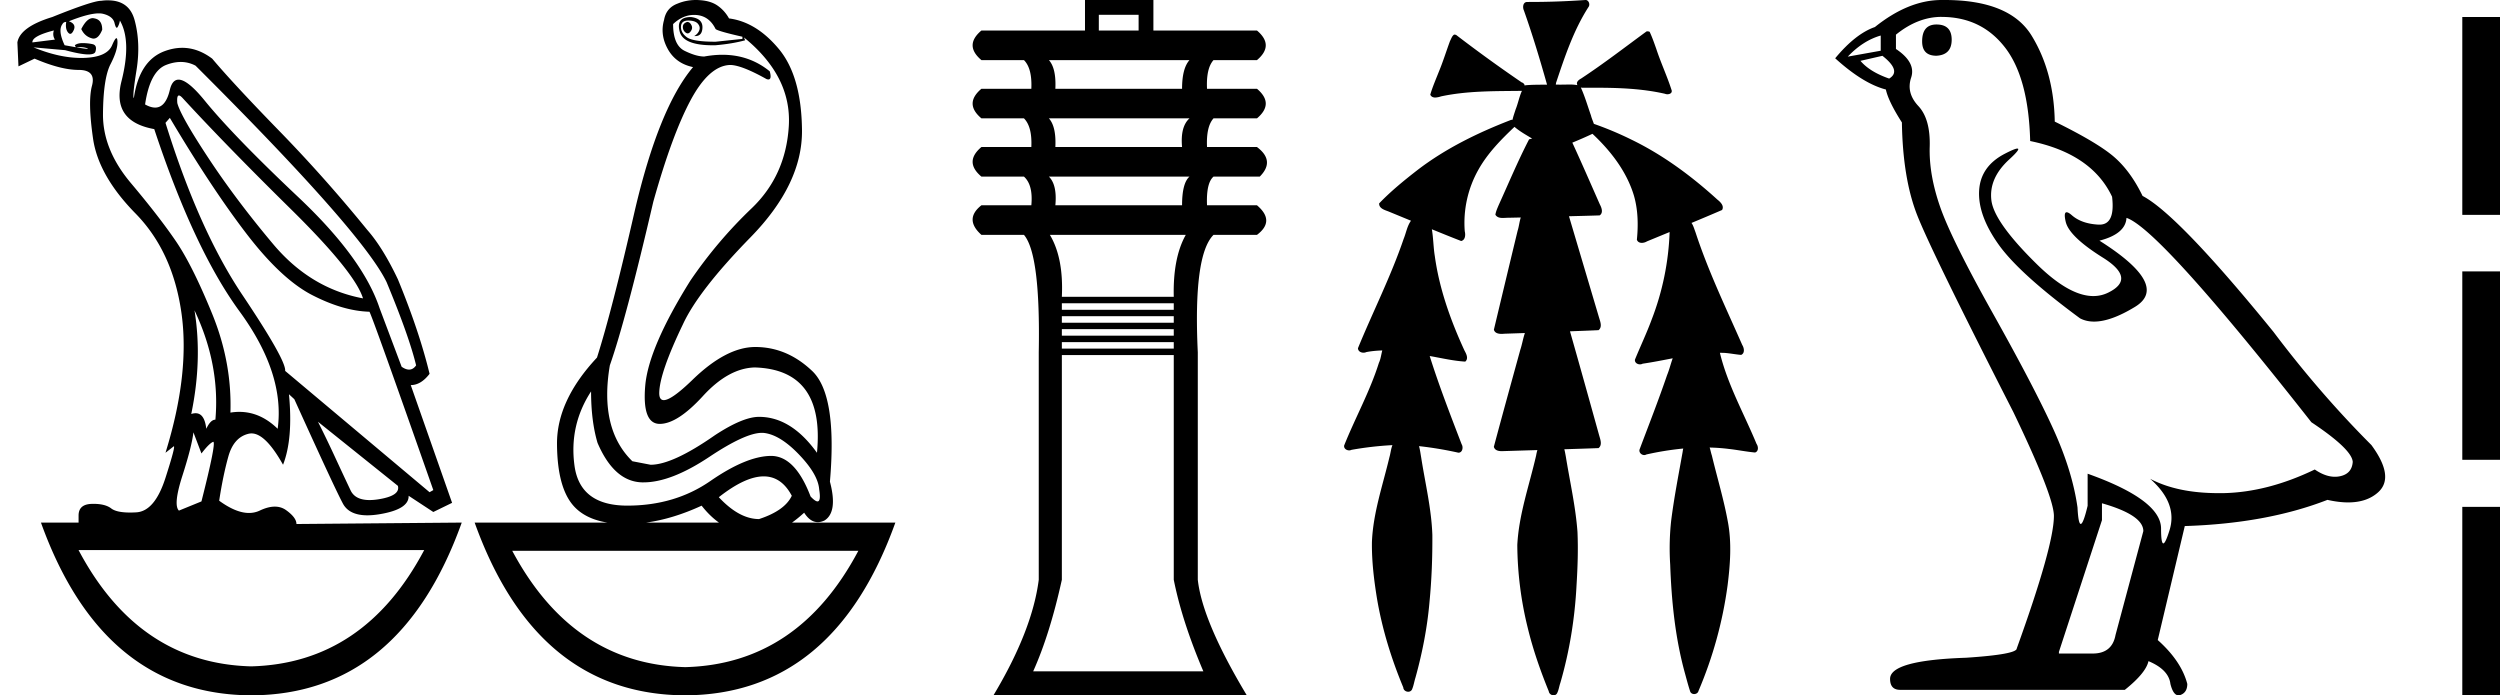 <svg xmlns="http://www.w3.org/2000/svg" width="64.717" height="18"><path d="M17.788.568q-.111.037-.111.128t.07.146q.027.022.054.022.04 0 .077-.05.063-.081.021-.163-.041-.083-.11-.083zM2.4.47q-.153 0-.296.282.084.183.264.237.028.01.054.01.131 0 .224-.229 0-.255-.194-.292Q2.425.47 2.399.47zM1.395.787q-.042.128.027.238l-.583.073q-.014-.164.556-.31zm.568.436zm.105-.003q.12 0 .195.033.027.012 0 .012-.052 0-.288-.04.05-.005.093-.005zm2.564 1.252q.035 0 .097.068 1.125 1.223 2.792 2.865Q9.19 7.048 9.397 7.724 8.035 7.468 7.07 6.318q-.966-1.15-1.681-2.236-.716-1.086-.799-1.414-.017-.196.042-.196zm.046-.868q.202 0 .384.096 4.321 4.308 4.946 5.604.584 1.405.764 2.154-.076.11-.182.11-.087 0-.193-.074l-.57-1.515q-.43-1.296-2.104-2.875-1.674-1.579-2.424-2.5-.441-.542-.676-.542-.164 0-.227.268-.108.455-.38.455-.115 0-.26-.081.126-.858.542-1.022.198-.078.38-.078zm.357 6.43q.666 1.405.541 2.83-.125 0-.236.236-.045-.403-.277-.403-.051 0-.112.02.292-1.405.084-2.683zM2.557.346q.066 0 .116.013.25.063.292.237.029.122.058.122.013 0 .025-.022.042-.073.056-.164.305.53.041 1.57t.848 1.24q1.028 3.104 2.209 4.72 1.18 1.615.986 3.038-.449-.438-.993-.438-.113 0-.23.019.042-1.296-.472-2.556t-.945-1.889q-.43-.63-1.16-1.497-.73-.867-.722-1.789.007-.921.194-1.286.188-.365.181-.584-.003-.091-.027-.091-.035 0-.112.182-.132.31-.73.328l-.07.001q-.568 0-1.235-.274l.82.073q.404.11.601.11.162 0 .183-.074.049-.164-.076-.192-.125-.027-.257-.027t-.201.055l.026.052-.29-.052Q1.492.787 1.617.623q.028-.055.097-.055-.028.183.049.274.028.034.056.034.046 0 .09-.098.07-.155-.125-.228.511-.204.773-.204zm15.412.04q.375 0 .555.365.056.055.695.2v.056l-.695.073q-.597 0-.75-.12-.153-.118-.146-.273.007-.155.188-.155.18 0 .25.082t.035.173q-.035.092-.132.147h.028q.18 0 .187-.22.007-.237-.299-.273-.389 0-.291.374.092.357.854.357l.076-.001q.431-.037.765-.128L19.26.97q1.236 1.004 1.16 2.29-.077 1.288-.966 2.136-.889.85-1.584 1.871-1.083 1.734-1.167 2.72-.083.986.376.986.458 0 1.118-.721.66-.721 1.34-.74 1.82.055 1.612 2.209-.667-.93-1.5-.93-.417 0-1.14.474-1.097.766-1.667.766l-.472-.091q-.861-.84-.583-2.482.416-1.187 1.125-4.235.486-1.734.965-2.628.48-.895 1.022-.913.291 0 .944.365.027.01.047.01.094 0 .037-.21-.526-.429-1.226-.429-.225 0-.47.045-.208 0-.506-.146-.3-.146-.3-.694.251-.237.543-.237zM4.396 3.05q1.083 1.825 1.986 3.002.903 1.178 1.702 1.588.799.411 1.48.43.083.145 1.653 4.617l-.097.055-3.738-3.14q.028-.273-1.104-1.962-1.132-1.687-1.994-4.46l.112-.128zm3.834 7.867l2.07 1.66q.07.256-.5.348-.127.02-.233.02-.37 0-.49-.248-.152-.32-.389-.831-.236-.511-.458-.95zm7.071-.785q0 .767.167 1.332.43 1.004 1.153 1.023h.038q.711 0 1.699-.657.938-.625 1.365-.625.034 0 .066.004.416.055.903.566.486.51.514.894.05.311-.043.311-.06 0-.18-.128-.399-1.05-1.024-1.05h-.01q-.633.01-1.557.648-.923.639-2.153.639t-1.368-1.04q-.14-1.04.43-1.917zm-10.294 1.06l.208.547q.195-.255.299-.3l.005-.002q.088 0-.304 1.543l-.583.238q-.153-.146.09-.904.243-.757.285-1.122zm14.763 1.14q.461 0 .727.502-.18.384-.847.603-.514 0-1.042-.566.685-.539 1.162-.539zm-1.607.758q.207.265.448.438h-1.883q.692-.095 1.435-.438zm-7.182 1.15Q9.427 17.175 6.5 17.25q-2.913-.076-4.467-3.011zm11.239.018q-1.554 2.935-4.48 3.012-2.913-.077-4.48-3.012zM2.796.008q-.084 0-.179.013-.222 0-1.264.42-.834.255-.903.657l.028.62.417-.2q.68.292 1.139.292.458 0 .347.41-.111.411.028 1.37.139.958 1.097 1.934.959.977 1.188 2.556.23 1.578-.41 3.641l.209-.164q.004-.004.007-.004.046 0-.216.816-.277.867-.757.894-.084.005-.16.005-.348 0-.486-.105-.155-.12-.462-.12l-.045.001q-.34.01-.34.302v.182H1.06Q2.66 17.982 6.507 18q3.849-.018 5.446-4.472l-4.279.037q0-.165-.264-.356-.129-.094-.296-.094-.175 0-.391.103-.13.061-.278.061-.337 0-.771-.317.097-.639.236-1.14.139-.503.528-.594.036-.008.073-.008.362 0 .816.811.264-.675.153-1.825l.139.128q1.042 2.3 1.257 2.701.163.305.634.305.15 0 .331-.031.75-.128.737-.475l.639.42.486-.237-1.07-3.048q.264 0 .487-.292-.264-1.096-.82-2.446-.39-.822-.792-1.278Q8.411 4.603 7.23 3.39T5.493 1.518q-.373-.28-.775-.28-.226 0-.461.088-.653.246-.792 1.214-.042-.037.07-.73.11-.694-.05-1.287-.138-.514-.689-.514zM18.016 0q-.252 0-.478.094-.292.11-.347.42-.111.383.097.757.208.374.653.466-.89 1.058-1.514 3.741-.584 2.556-.973 3.779-1.042 1.113-1.035 2.236.007 1.122.424 1.597.301.343.878.438h-3.434q1.597 4.454 5.446 4.472 3.848-.018 5.445-4.472h-2.674q.153-.11.313-.256.156.245.354.245.083 0 .174-.044.347-.219.139-1.004.194-2.245-.459-2.865-.653-.621-1.473-.621-.75 0-1.625.849-.543.526-.743.526-.124 0-.118-.198.014-.52.611-1.761.403-.876 1.75-2.254 1.348-1.378 1.334-2.775-.014-1.396-.597-2.099-.584-.703-1.292-.794-.111-.2-.292-.328Q18.4.02 18.1.003 18.059 0 18.017 0zm11.459.383V.79h-1.03V.383zm1.317 1.173q-.192.215-.192.742h-3.28q.025-.527-.167-.742zm0 1.508q-.24.215-.192.742h-3.28q.025-.527-.167-.742zm0 1.508q-.192.167-.192.742h-3.28q.049-.527-.167-.742zm-.096 1.508q-.335.598-.311 1.604h-2.897q.048-1.006-.31-1.604zm-.311 1.771v.168h-2.897V7.85zm0 .335v.168h-2.897v-.168zm0 .335v.168h-2.897V8.52zm0 .335v.168h-2.897v-.168zm0 .335v5.817q.215 1.077.766 2.37h-4.405q.431-.958.742-2.37V9.191zM28.087 0v.79h-2.681q-.455.383 0 .766h1.101q.215.215.191.742h-1.292q-.455.383 0 .766h1.101q.215.215.191.742h-1.292q-.455.383 0 .766h1.101q.24.215.191.742h-1.292q-.455.359 0 .766h1.101q.43.502.383 3.04v5.888q-.168 1.316-1.173 2.992h6.559q-1.15-1.915-1.269-2.992V9.12q-.12-2.514.407-3.04h1.125q.479-.36 0-.766h-1.293q-.024-.575.168-.742h1.197q.407-.407-.072-.766h-1.293q-.024-.527.168-.742h1.125q.455-.383 0-.766h-1.293q-.024-.527.168-.742h1.125q.455-.383 0-.766h-2.681V0zm12.956 0a20.674 20.674 0 0 1-1.514.051c-.108.006-.117.143-.08.22.224.632.417 1.274.599 1.92h-.026c-.18.003-.362 0-.539.017l-.009.014c-.01-.041-.038-.078-.08-.088a38.275 38.275 0 0 1-1.7-1.23.156.156 0 0 0-.042-.008.06.06 0 0 0-.01 0c-.055.035-.076.112-.107.169-.097.263-.18.533-.288.792-.077.196-.163.392-.222.594.026.056.075.074.129.074a.537.537 0 0 0 .15-.03c.688-.147 1.395-.134 2.094-.143-.07.153-.1.324-.163.48-.028.089-.062.179-.081.27a.123.123 0 0 0-.017-.001c-.007 0-.014 0-.021.003-.854.33-1.687.735-2.416 1.293-.348.27-.693.55-.998.868-.007.128.138.17.234.206l.59.243c-.1.137-.126.315-.19.47-.33.969-.795 1.884-1.183 2.83.002.078.074.116.144.116a.177.177 0 0 0 .074-.016c.137-.026.275-.038.412-.042-.029.107-.04.221-.088.322-.232.74-.612 1.42-.899 2.138-.013.078.06.127.13.127.02 0 .041-.005.06-.014a8.6 8.6 0 0 1 1.06-.122c-.04.099-.048.21-.078.312-.172.726-.423 1.443-.453 2.195-.007.49.052.978.13 1.46.134.793.373 1.565.682 2.307.003.068.066.11.126.11a.108.108 0 0 0 .097-.054c.045-.1.06-.212.093-.316.178-.643.306-1.3.363-1.964.055-.573.077-1.15.073-1.725-.023-.675-.184-1.333-.288-1.997-.017-.1-.03-.203-.057-.302a9.379 9.379 0 0 1 1.02.17c.107 0 .131-.143.083-.219-.29-.756-.584-1.512-.827-2.284l.035.006c.293.053.588.121.885.139.093-.078.026-.204-.02-.288-.357-.776-.65-1.591-.767-2.441-.038-.23-.037-.467-.077-.697.253.103.505.206.759.304.11-.026.115-.162.093-.252a2.806 2.806 0 0 1 .356-1.599c.238-.424.581-.772.931-1.104.14.12.3.208.457.303l-.079.02c-.288.557-.53 1.136-.789 1.707-.033.08-.071.16-.083.245.043.07.115.083.19.083.047 0 .096-.005.139-.005h.007l.321-.007c-.036.11-.046.234-.082.344-.206.853-.41 1.706-.614 2.56.024.09.115.109.2.109.026 0 .05-.002.073-.004l.53-.018c-.049.14-.071.29-.118.43-.23.838-.462 1.676-.686 2.515.025.093.118.113.205.113a902.933 902.933 0 0 1 .922-.028 1.156 1.156 0 0 0-.032.138c-.176.77-.447 1.524-.488 2.318a9.17 9.17 0 0 0 .268 2.137c.136.565.328 1.115.547 1.652.008.062.067.103.124.103a.101.101 0 0 0 .087-.046c.047-.084.056-.184.088-.274.24-.825.376-1.678.42-2.536.028-.457.044-.915.024-1.373-.048-.656-.196-1.299-.301-1.947-.012-.064-.022-.13-.04-.193.296-.01.59-.018.886-.03.104-.081.046-.224.017-.327-.25-.899-.5-1.799-.756-2.696.246-.01.493-.018.739-.03.103-.08.045-.221.014-.324l-.779-2.625c.265-.007.53-.013.794-.022.1-.066.051-.2.005-.285-.236-.534-.468-1.069-.712-1.598.176-.073.35-.148.521-.229.471.441.883.971 1.072 1.595.108.371.116.764.078 1.146.02.06.072.082.127.082a.265.265 0 0 0 .134-.039l.59-.243-.004.004a6.942 6.942 0 0 1-.464 2.262c-.13.353-.292.692-.434 1.04-.008.076.062.121.13.121a.136.136 0 0 0 .069-.017c.26-.038.519-.09.779-.14-.052.144-.088.295-.146.436-.221.648-.472 1.286-.713 1.927-.018.076.05.142.122.142a.107.107 0 0 0 .055-.015 7.66 7.66 0 0 1 .955-.154.761.761 0 0 0-.016.088c-.106.595-.223 1.19-.298 1.79a6.64 6.64 0 0 0-.024 1.128c.034.95.13 1.904.385 2.823.043.157.084.315.135.468.02.04.06.059.1.059.05 0 .1-.028.113-.082a10.56 10.56 0 0 0 .753-2.734c.068-.546.11-1.104.006-1.648-.105-.578-.277-1.142-.414-1.714-.023-.066-.034-.138-.057-.204.164.004.328.015.492.036.228.025.454.072.683.093.096-.028.088-.155.04-.222-.319-.77-.734-1.505-.939-2.317l-.01-.043.115.003c.145.01.29.04.435.052.102-.045.077-.18.029-.256-.424-.964-.883-1.916-1.211-2.919-.03-.078-.053-.166-.099-.235l-.007-.005c.265-.11.53-.222.794-.336.062-.106-.043-.207-.12-.268-.676-.615-1.419-1.165-2.244-1.562a8.657 8.657 0 0 0-.955-.4c-.024-.073-.058-.145-.075-.217-.085-.241-.156-.49-.262-.723a.335.335 0 0 0 .07.006l.08-.001a37.286 37.286 0 0 1 .203 0c.612 0 1.228.02 1.826.157.018.008.04.012.062.012.06 0 .124-.03.111-.098-.116-.365-.28-.712-.399-1.076-.053-.149-.105-.3-.172-.443a.15.15 0 0 0-.08-.01c-.56.41-1.112.837-1.694 1.22-.06.032-.14.093-.096.17v.001a1.13 1.13 0 0 0-.21-.016l-.213.003a1.657 1.657 0 0 1-.09-.001h-.047a.103.103 0 0 0 .005-.039c.226-.677.453-1.363.841-1.968.047-.062.013-.169-.062-.183a.087.087 0 0 0-.015 0zm9.087.634q-.372 0-.372.438 0 .371.371.371.394-.022.394-.415 0-.394-.394-.394zM48.686.92v.393l-.853.153q.394-.415.853-.546zm.043.524q.503.394.175.59-.503-.175-.743-.459l.568-.13zM50.26.438q1.028 0 1.64.787.612.786.655 2.426 1.596.328 2.12 1.442.086.722-.324.722h-.025q-.437-.022-.689-.24-.091-.08-.138-.08-.081 0-.025.243.087.383.961.93.875.546.142.906-.181.09-.387.09-.622 0-1.46-.822-1.114-1.093-1.18-1.661-.066-.568.459-1.05.312-.285.214-.285-.066 0-.323.133-.634.328-.667.961-.033.634.503 1.388.535.754 2.11 1.913.16.084.363.084.433 0 1.057-.38.918-.556-.918-1.715.677-.175.7-.59.852.284 4.786 5.29 1.05.699 1.071 1.027-.022.306-.328.371-.065.014-.133.014-.248 0-.522-.188-1.224.59-2.372.612h-.12q-1.067 0-1.77-.372.72.634.502 1.333-.106.34-.16.34-.059 0-.059-.383 0-.744-1.901-1.421v.83q-.112.47-.178.47-.063 0-.084-.426-.132-.94-.623-2.022-.492-1.082-1.563-2.994-1.071-1.913-1.366-2.754-.295-.842-.274-1.563.022-.722-.295-1.06-.317-.34-.186-.733.132-.393-.393-.743V.897q.568-.46 1.18-.46zm4.153 12.59q1.071.306 1.071.721l-.72 2.689q-.088.48-.591.48h-.874v-.043l1.114-3.41v-.437zM50.34 0h-.079q-.852 0-1.726.7-.503.175-1.028.809.722.655 1.312.808.065.306.415.853.022 1.443.393 2.393.372.951 2.492 5.104 1.05 2.186 1.05 2.689 0 .765-.962 3.431 0 .153-1.312.24-1.967.066-1.967.547 0 .284.262.284h5.815q.546-.437.612-.743.524.219.568.59.074.295.21.295.025 0 .052-.01.175-.066.175-.285-.153-.59-.765-1.136l.7-2.951q2.12-.066 3.693-.678.292.066.535.066.486 0 .777-.262.437-.394-.175-1.224-1.333-1.334-2.535-2.93-2.47-3.038-3.388-3.518-.306-.634-.733-1.006-.426-.371-1.54-.918-.023-1.29-.602-2.23Q52.022 0 50.34 0zm13.401.44v5.122h.976V.44h-.976m0 6.585v4.878h.976V7.025h-.976m0 6.097V18h.976v-4.878h-.976z"/></svg>